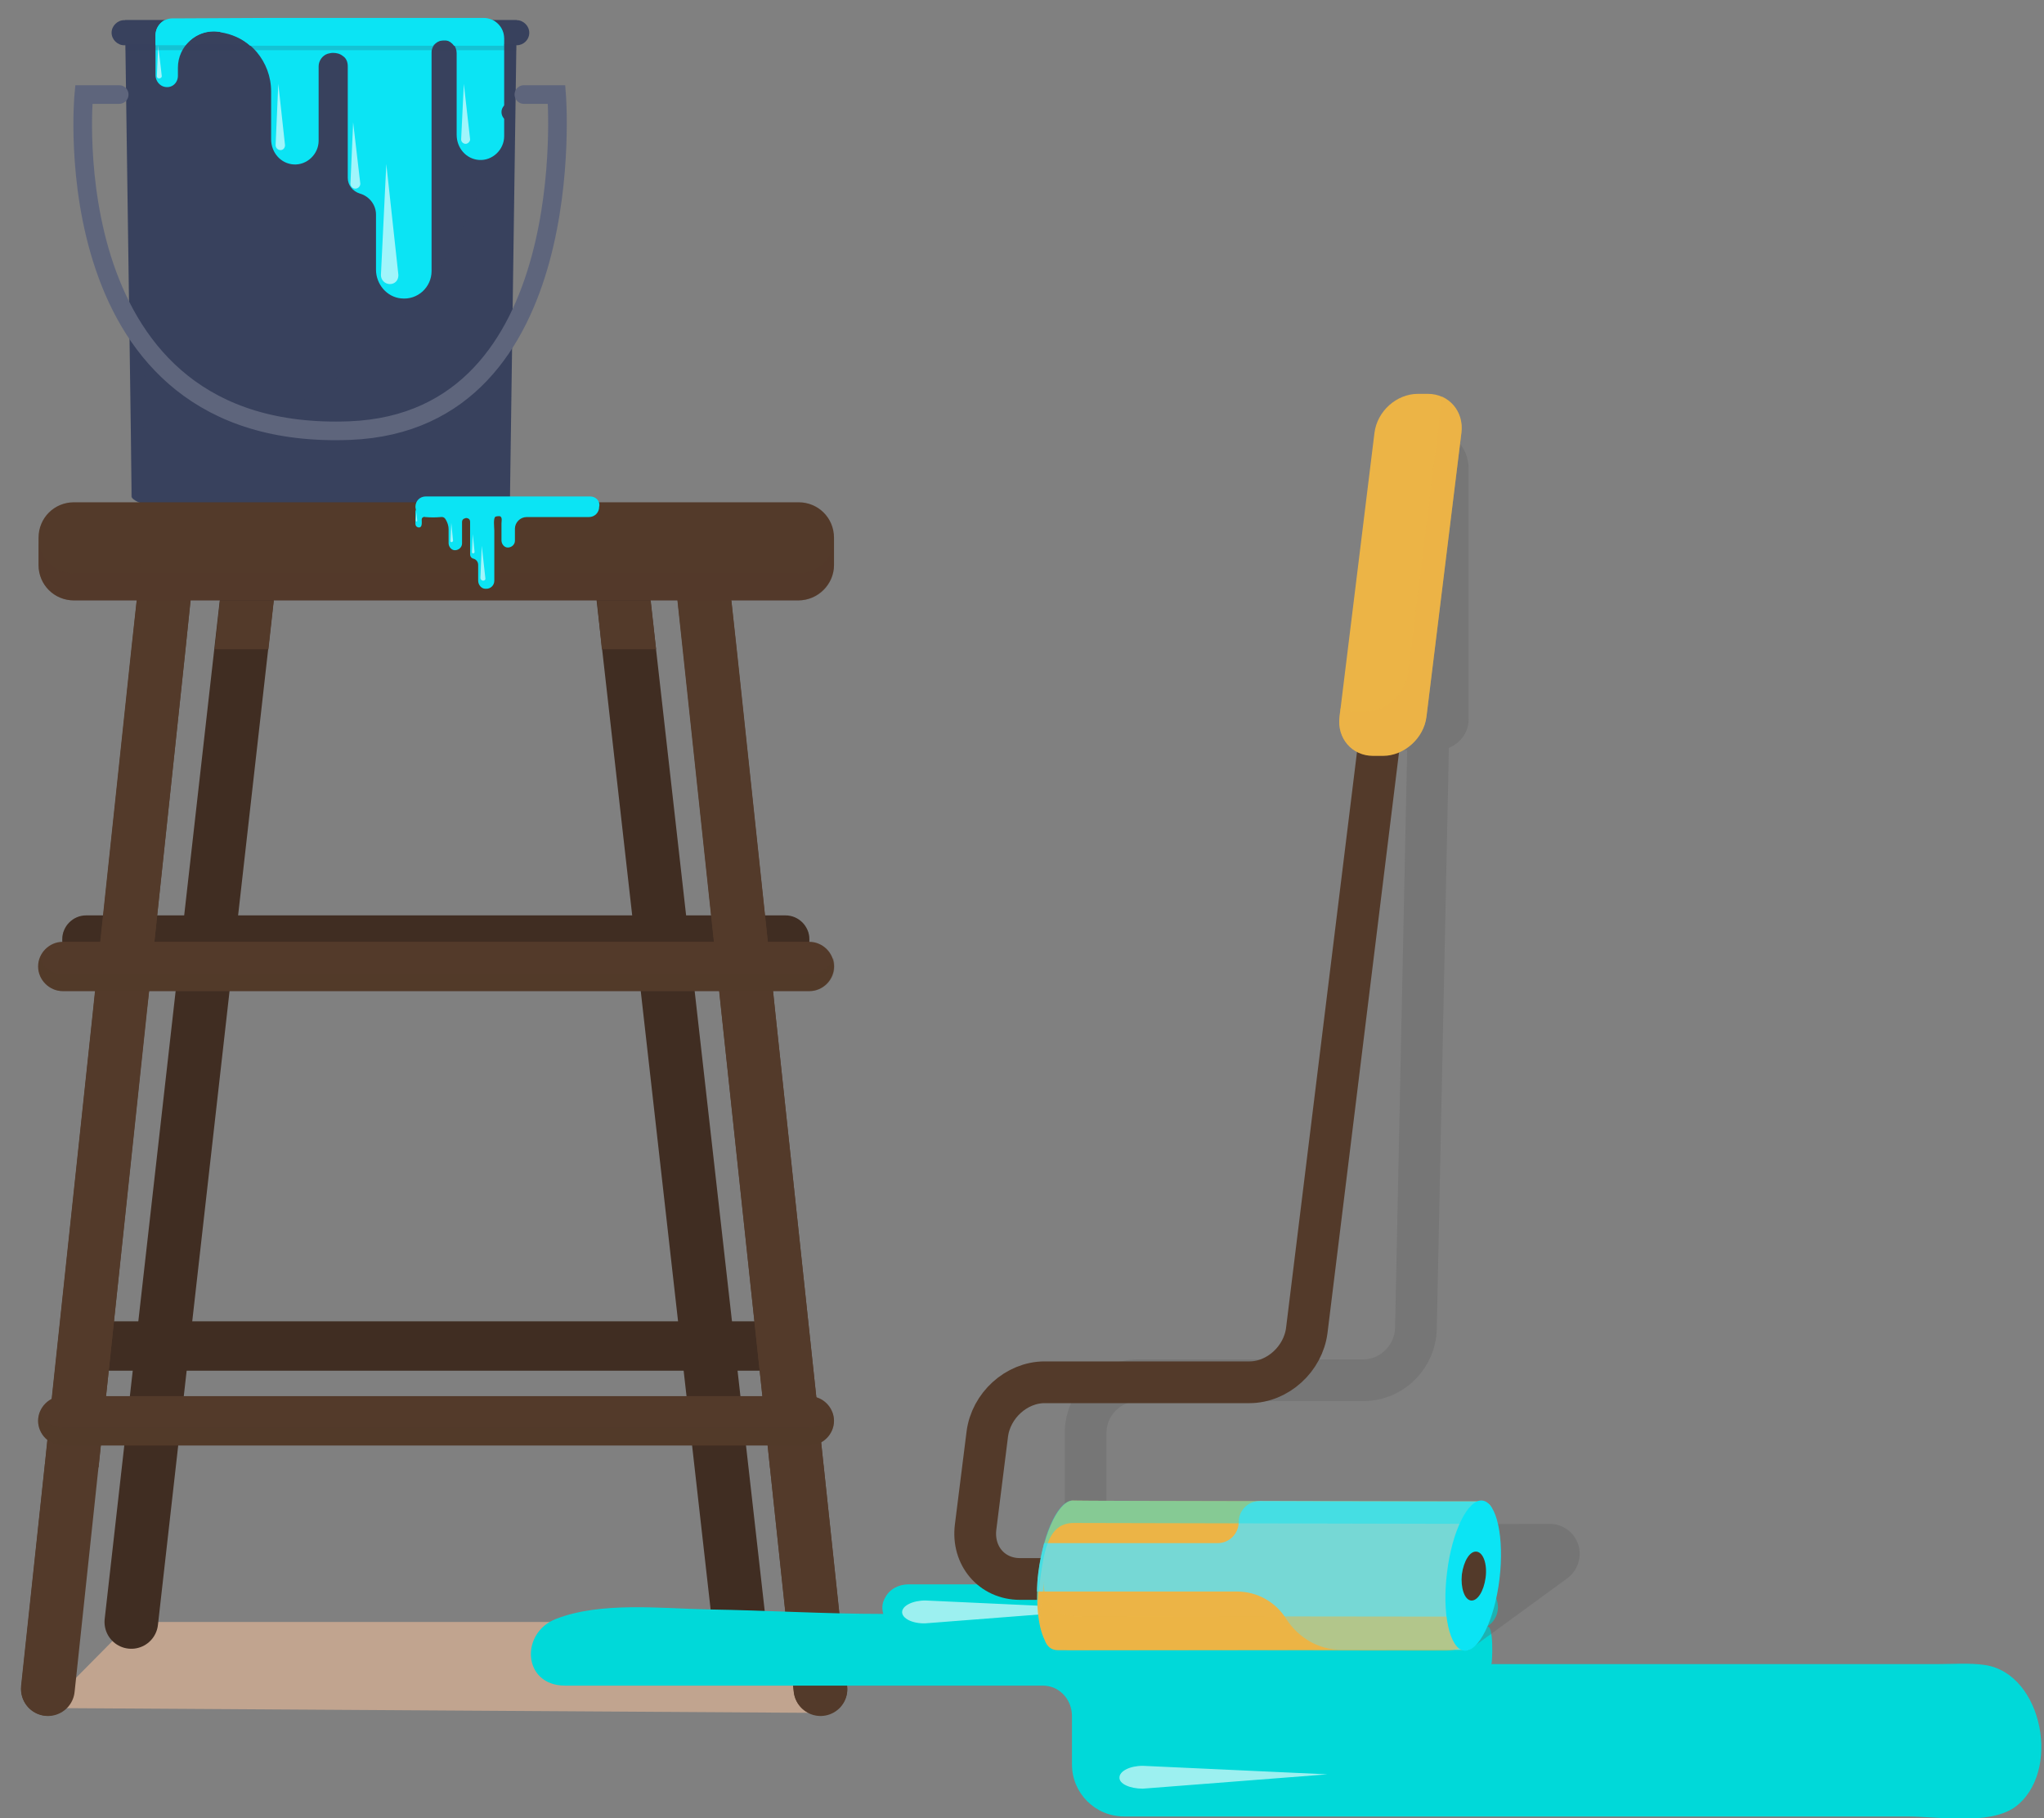<?xml version="1.0" encoding="utf-8"?>
<!-- Generator: Adobe Illustrator 22.0.0, SVG Export Plug-In . SVG Version: 6.00 Build 0)  -->
<svg version="1.1" id="Camada_1" xmlns="http://www.w3.org/2000/svg" xmlns:xlink="http://www.w3.org/1999/xlink" x="0px" y="0px"
	 viewBox="0 0 456.1 405.8" style="enable-background:new 0 0 456.1 405.8;" xml:space="preserve">
<rect x="0" y="0" width="456.1" height="405.8" fill="#808080" stroke="none"/>
<style type="text/css">
	.st0{opacity:0.6;fill:#ECBD99;}
	.st1{fill:#38415D;}
	.st2{opacity:0.43;fill:#38415D;}
	.st3{fill:#0BE4F4;}
	.st4{opacity:0.61;fill:#FFFFFF;}
	.st5{fill:none;stroke:#5E657C;stroke-width:4.156;stroke-linecap:round;stroke-miterlimit:10;}
	.st6{opacity:0.21;fill:#38415D;}
	.st7{opacity:0.61;}
	.st8{fill:#FFFFFF;}
	.st9{fill:#402D22;}
	.st10{opacity:0.3;fill:#402D22;}
	.st11{fill:none;stroke:#402D22;stroke-width:11.955;stroke-linecap:round;stroke-miterlimit:10;}
	.st12{fill:#533A2A;}
	.st13{fill:none;stroke:#533A2A;stroke-width:11.955;stroke-linecap:round;stroke-miterlimit:10;}
	.st14{opacity:0.3;fill:#533A2A;}
	.st15{opacity:0.29;fill:#533A2A;}
	.st16{fill:#00D9D9;}
	.st17{opacity:0.32;fill:#606060;}
	.st18{opacity:0.3;fill:#606060;}
	.st19{fill:none;stroke:#533A2A;stroke-width:9.317;stroke-miterlimit:10;}
	.st20{fill:#ECB446;}
	.st21{fill:#76D8D5;}
	.st22{opacity:0.51;fill:#ECB446;}
	.st23{opacity:0.45;fill:#0BE4F4;}
	.st24{opacity:0.42;fill:#ECB446;}
</style>
<g>
	<g>
		<polygon class="st0" points="185.1,382.3 10.3,381.2 29.3,362 164.9,362 		"/>
		<g>
			<path class="st1" d="M27.9,4.5l1.5,106.3c0,2.2,18.9,6.7,42.2,6.7c23.3,0,42.2-4.5,42.2-6.7l1.5-106.3H27.9z"/>
			<path class="st1" d="M115.3,10.1H27.7c-1.5,0-2.8-1.3-2.8-2.8l0,0c0-1.5,1.3-2.8,2.8-2.8h87.6c1.5,0,2.8,1.3,2.8,2.8l0,0
				C118.1,8.9,116.8,10.1,115.3,10.1z"/>
			<path class="st2" d="M58.4,93.7c-10.7,4.4-21.2,3.3-29.1,0.8v16.3c0,2.2,18.9,6.7,42.2,6.7c23.3,0,42.2-4.5,42.2-6.7l1-93.8
				C109,45.4,93.4,79.3,58.4,93.7z"/>
			<path class="st3" d="M60.5,4L60.5,4L39.7,4.1h-1.2l0,0c-2.1,0-3.8,1.7-3.8,3.8v8.9c0,1.2,0.9,2.4,2.1,2.6
				c1.6,0.3,2.9-0.9,2.9-2.5v-1.8c0-4.8,4.2-8.6,9-8.1c0.2,0,0.4,0,0.5,0.1c6.5,0.9,11.3,6.7,11.3,13.3c0,3.9,0,8,0,10.7
				c0,2.9,2.1,5.4,5,5.6c3,0.2,5.6-2.3,5.6-5.3l0-16.6c0-1.2,0.8-2.4,2-2.8c0.4-0.1,0.8-0.2,1.2-0.2c0.8,0,1.6,0.2,2.2,0.7
				c0.8,0.5,1.1,1.4,1.1,2.3v24.9c0,1.6,1.1,3,2.7,3.5l0,0c2.1,0.6,3.6,2.5,3.6,4.7c0,3.6,0,8.9,0,12.3c0,3.2,2.4,6.1,5.6,6.4
				c3.7,0.4,6.8-2.5,6.8-6.1V11.7c0-1.5,1.2-2.7,2.7-2.7l0,0c0.2,0,0.4,0,0.6,0c1.4,0.2,2.3,1.5,2.3,2.9c0,3.8,0,13.4,0,18.2
				c0,2.9,2.1,5.4,5,5.6c3,0.2,5.6-2.3,5.6-5.3V8.6c0-2.6-2.1-4.6-4.6-4.6L60.5,4z"/>
			<path class="st4" d="M87,63.4L87,63.4c-1.1,0-2-0.9-2-2l1.2-24.8l2.7,24.8C88.9,62.6,88.1,63.4,87,63.4z"/>
			<path class="st4" d="M103.9,32.1L103.9,32.1c-0.5,0-1-0.4-1-1l0.6-12.4l1.4,12.4C104.9,31.6,104.4,32.1,103.9,32.1z"/>
			<path class="st4" d="M79.3,42.1L79.3,42.1c-0.6,0-1.1-0.5-1.1-1.1l0.6-13.7L80.4,41C80.4,41.6,79.9,42.1,79.3,42.1z"/>
			<path class="st4" d="M62.6,33.5L62.6,33.5c-0.6,0-1.1-0.5-1.1-1.1l0.6-13.7l1.5,13.7C63.6,33,63.2,33.5,62.6,33.5z"/>
			<path class="st4" d="M35.5,17.5L35.5,17.5c-0.3,0-0.5-0.2-0.5-0.5l0.3-6.9l0.8,6.9C36.1,17.3,35.8,17.5,35.5,17.5z"/>
			<path class="st1" d="M113.8,74.2c-1.9,3.9-4.3,7.5-7.1,10.8c-7.2,8.1-16.8,12.5-28.6,12.9c-17.3,0.7-31-4.1-40.7-14.4
				c-3.3-3.4-5.9-7.3-8-11.4v8c1.5,2.2,3.1,4.2,5,6.2c9.9,10.5,23.5,15.7,40.5,15.7c1.1,0,2.3,0,3.4-0.1
				c12.9-0.5,23.6-5.3,31.5-14.3c1.5-1.7,2.8-3.4,4-5.2V74.2z"/>
			<path class="st1" d="M111.9,25c0,1.1,0.8,2,1.9,2.1v-4.1C112.8,23,111.9,23.9,111.9,25z"/>
			<path class="st1" d="M29.4,26.7c0.5-0.4,0.8-1,0.8-1.7c0-0.7-0.3-1.3-0.8-1.7V26.7z"/>
			<path class="st5" d="M26.6,21.1h-7.9c0,0-7.4,77.6,59.4,75c51.9-2.1,46.1-75,46.1-75h-7.3"/>
			<polygon class="st6" points="115.2,11.2 115.2,9.8 28,9.8 28,11.2 			"/>
			<g class="st7">
				<path class="st8" d="M38,5l20.7,0.4L38,6.5c-0.4,0-0.8-0.3-0.8-0.7C37.2,5.3,37.5,5,38,5C38,5,38,5,38,5z"/>
			</g>
			<path class="st3" d="M34.7,7.9v2.2h6.7C43,8,45.7,6.7,48.7,7.1c0.2,0,0.4,0,0.5,0.1c2.5,0.4,4.8,1.4,6.6,3h40.8
				c0.5-0.7,1.3-1.2,2.3-1.2c0.2,0,0.4,0,0.6,0c0.7,0.1,1.4,0.6,1.8,1.2h11.1V8.6c0-1.8-1-3.3-2.5-4.1H36.7
				C35.5,5.2,34.7,6.4,34.7,7.9z"/>
			<path class="st9" d="M175.3,215.2H19.2c-2.9,0-5.3-2.4-5.3-5.3v-0.3c0-2.9,2.4-5.3,5.3-5.3h156.1c2.9,0,5.3,2.4,5.3,5.3v0.3
				C180.6,212.8,178.2,215.2,175.3,215.2z"/>
			<path class="st10" d="M175.4,211.5H19c-2.2,0-4.1-1.5-4.8-3.6c-0.2,0.6-0.3,1.2-0.3,1.9c0,3,2.3,5.5,5.1,5.5h156.5
				c2.8,0,5.1-2.5,5.1-5.5c0-0.7-0.1-1.3-0.3-1.9C179.5,210,177.7,211.5,175.4,211.5z"/>
			<path class="st9" d="M172.2,305.9H19.3c-2.9,0-5.3-2.4-5.3-5.3v-0.4c0-2.9,2.4-5.3,5.3-5.3h152.9c2.9,0,5.3,2.4,5.3,5.3v0.4
				C177.4,303.5,175.1,305.9,172.2,305.9z"/>
			<path class="st10" d="M172.4,302.1H19.1c-2.2,0-4-1.5-4.7-3.6c-0.2,0.6-0.3,1.2-0.3,1.9c0,3,2.3,5.5,5,5.5h153.3
				c2.8,0,5-2.5,5-5.5c0-0.7-0.1-1.3-0.3-1.9C176.4,300.6,174.6,302.1,172.4,302.1z"/>
			<line class="st11" x1="137.9" y1="123" x2="164.9" y2="362"/>
			<line class="st11" x1="29.3" y1="362" x2="56.3" y2="123"/>
			<path class="st12" d="M178.1,134H16.5c-4.4,0-7.9-3.5-7.9-7.9V120c0-4.4,3.5-7.9,7.9-7.9h161.7c4.4,0,7.9,3.5,7.9,7.9v6.1
				C186.1,130.4,182.5,134,178.1,134z"/>
			<line class="st13" x1="183.1" y1="377" x2="156" y2="123"/>
			<line class="st13" x1="10.7" y1="377" x2="37.7" y2="123"/>
			<path class="st12" d="M171.1,320.7h11.6c0.2,0,0.3,0,0.4,0L173,226h-12L171.1,320.7z"/>
			<polygon class="st12" points="160.3,219.2 172.3,219.2 164.4,144.9 152.4,144.9 			"/>
			<polygon class="st12" points="164.4,144.9 163.2,134 151.2,134 152.4,144.9 			"/>
			<polygon class="st12" points="146.4,144.9 145.2,134 133.2,134 134.3,144.9 			"/>
			<polygon class="st12" points="161,226 173,226 172.3,219.2 160.3,219.2 			"/>
			<path class="st12" d="M183.8,327.3l-0.7-6.6c-0.1,0-0.3,0-0.4,0h-11.6l0.7,6.8h10.9C183.1,327.5,183.4,327.4,183.8,327.3z"/>
			<path class="st12" d="M43.6,123.7c0.3-3.3-2-6.2-5.3-6.6c-3.3-0.4-6.2,2-6.6,5.3L30.5,134h12L43.6,123.7z"/>
			<path class="st12" d="M22.7,320.7L32.7,226h-12l-10.1,94.9c0.4-0.2,0.9-0.3,1.3-0.3H22.7z"/>
			<polygon class="st12" points="41.4,144.9 29.3,144.9 21.4,219.2 33.5,219.2 			"/>
			<path class="st12" d="M10,326.8l-5.3,49.5c-0.3,3.3,2,6.2,5.3,6.6c0.2,0,0.4,0,0.6,0c3,0,5.6-2.3,5.9-5.3l5.3-50.1h-10
				C11.2,327.5,10.5,327.2,10,326.8z"/>
			<polygon class="st12" points="42.5,134 30.5,134 29.3,144.9 41.4,144.9 			"/>
			<polygon class="st12" points="61.1,134 49.1,134 47.9,144.9 59.9,144.9 			"/>
			<polygon class="st12" points="33.5,219.2 21.4,219.2 20.7,226 32.7,226 			"/>
			<path class="st12" d="M11.9,320.7c-0.5,0-0.9,0.1-1.3,0.3l-0.6,5.9c0.6,0.4,1.2,0.6,2,0.6h10l0.7-6.8H11.9z"/>
			<path class="st12" d="M180.6,221.2H14c-3,0-5.5-2.5-5.5-5.5l0,0c0-3,2.5-5.5,5.5-5.5h166.6c3,0,5.5,2.5,5.5,5.5l0,0
				C186.1,218.7,183.6,221.2,180.6,221.2z"/>
			<path class="st14" d="M180.6,217.4H14c-2.4,0-4.4-1.5-5.1-3.6c-0.2,0.6-0.3,1.2-0.3,1.9c0,3,2.5,5.5,5.5,5.5h166.6
				c3,0,5.5-2.5,5.5-5.5c0-0.7-0.1-1.3-0.3-1.9C185,215.9,183,217.4,180.6,217.4z"/>
			<path class="st15" d="M178.1,128H16.5c-4.4,0-7.9-3.5-7.9-7.9v6c0,4.4,3.5,7.9,7.9,7.9h161.7c4.4,0,7.9-3.5,7.9-7.9v-6
				C186.1,124.5,182.5,128,178.1,128z"/>
			<path class="st12" d="M180.6,322.6H14c-3,0-5.5-2.5-5.5-5.5l0,0c0-3,2.5-5.5,5.5-5.5h166.6c3,0,5.5,2.5,5.5,5.5l0,0
				C186.1,320.1,183.6,322.6,180.6,322.6z"/>
			<path class="st14" d="M185.7,315.1c-0.8,2-2.8,3.5-5.1,3.5H14c-2.3,0-4.3-1.4-5.1-3.5c-0.2,0.6-0.4,1.3-0.4,2
				c0,3,2.5,5.5,5.5,5.5h166.6c3,0,5.5-2.5,5.5-5.5C186.1,316.4,185.9,315.7,185.7,315.1z"/>
			<path class="st3" d="M131.7,110.8H95c-1.3,0-2.3,1-2.3,2.3c0,0.3,0.1,0.5,0.1,0.7c-0.1,0.2-0.1,0.3-0.1,0.5v2.6
				c0,0.4,0.2,0.7,0.6,0.8c1,0.2,0.8-1.1,0.8-1.7c0-0.3,0.1-0.5,0.4-0.6c0.1-0.1,0.3,0,0.4,0c1.2,0.1,2.3,0.1,3.4,0
				c0.7-0.1,1,0.2,1.3,0.8c0.3,0.6,0.5,1.2,0.5,1.9c0,1.1,0,2.3,0,3.1c0,0.8,0.6,1.6,1.4,1.6c0.9,0,1.6-0.7,1.6-1.5v-4.8
				c0-0.4,0.2-0.7,0.6-0.8c0.1,0,0.2-0.1,0.3-0.1c0.2,0,0.5,0.1,0.6,0.2c0.2,0.1,0.3,0.4,0.3,0.7v7.2c0,0.5,0.3,0.9,0.8,1
				c0.6,0.2,1,0.7,1,1.4c0,1,0,2.6,0,3.5c0,0.9,0.7,1.8,1.6,1.8c1.1,0.1,2-0.7,2-1.8c0-2.6,0-5.1,0-7.7c0-1.2,0-2.3,0-3.5
				c0-0.6-0.3-2.9,0.3-3.1c0.3-0.1,0.6-0.1,0.8-0.1c0.1,0,0.2,0,0.3,0.1c0.4,0.3,0.2,1.1,0.2,1.5c0,1.3,0,2.6,0,3.8
				c0,0.8,0.6,1.6,1.4,1.6c0.9,0,1.6-0.7,1.6-1.5V118c0-1.4,1.2-2.6,2.6-2.6h13.9c1.3,0,2.3-1,2.3-2.3
				C134,111.9,133,110.8,131.7,110.8z"/>
			<path class="st4" d="M107.8,129.6L107.8,129.6c-0.3,0-0.6-0.3-0.6-0.6l0.3-7.2l0.8,7.2C108.4,129.4,108.1,129.6,107.8,129.6z"/>
			<path class="st4" d="M105.6,123.5L105.6,123.5c-0.2,0-0.3-0.1-0.3-0.3l0.2-4l0.4,4C105.9,123.3,105.8,123.5,105.6,123.5z"/>
			<path class="st4" d="M100.8,121L100.8,121c-0.2,0-0.3-0.1-0.3-0.3l0.2-4l0.4,4C101.1,120.8,100.9,121,100.8,121z"/>
			<path class="st4" d="M93,116.4L93,116.4c-0.1,0-0.2-0.1-0.2-0.2l0.1-2l0.2,2C93.1,116.3,93,116.4,93,116.4z"/>
			<path class="st12" d="M189,376.3l-5.2-49.1c-0.4,0.1-0.7,0.2-1.1,0.2h-10.9l5.3,50.1c0.3,3.1,2.9,5.3,5.9,5.3c0.2,0,0.4,0,0.6,0
				C187,382.5,189.4,379.6,189,376.3z"/>
		</g>
	</g>
	<g>
		<path class="st16" d="M442.9,371.6c-3.4-0.5-7.1-0.2-10.5-0.2c-11.1,0-22.1,0-33.2,0c-22.1,0-44.2,0-66.4,0
			c0.2-0.4,0.6-9.3-1.1-8.3c1.7-1,2.8-2.9,2.5-5.1c-0.3-2.6-2.6-4.4-5.2-4.4H202.7c-2.1,0-4.1,1-5.1,2.8c-0.9,1.5-0.8,2.7-0.5,3.8
			c-13,0-26-0.8-38.9-1c-10.5-0.2-24.1-1.8-34.1,2.1c-8.1,3.1-7.5,14.9,2,14.9h106.6c3.7,0,6.5,3.1,6.5,6.8c0,0,0,0.1,0,0.1v10.7
			c0,6.4,5.2,11.6,11.6,11.6c32.1,0,64.2,0,96.3,0c18.8,0,37.6,0,56.4,0c7.3,0,14.6,0,21.9,0c7.2,0,18.2,2,24.1-2
			C460.1,395.8,455.9,373.5,442.9,371.6z"/>
		<path class="st4" d="M249.8,396.7L249.8,396.7c0-1.4,2.3-2.6,5.2-2.6l41.2,1.9l-41.2,3.2C252.1,399.2,249.7,398.1,249.8,396.7z"/>
		<path class="st4" d="M201.3,359.8L201.3,359.8c0-1.4,2.3-2.6,5.2-2.6l41.2,1.9l-41.2,3.2C203.6,362.4,201.3,361.2,201.3,359.8z"/>
		<path class="st17" d="M327.6,368.4l22.2-16.2c1.7-1.3,2.7-3.3,2.7-5.4l0,0c0-3.7-3-6.7-6.7-6.7l-30.1,0.1L327.6,368.4z"/>
		<path class="st18" d="M311.1,95.7v71.7h2.9l-2.7,129c-0.1,3.8-3.3,7-7.1,7h-50.2c-9.1,0-16.4,7.4-16.4,16.4v24.7h9.3v-24.7
			c0-3.9,3.2-7.1,7.1-7.1h50.2c8.9,0,16.2-7.2,16.4-16.1l2.7-129.7c2.5-1,4.4-3.4,4.4-6.3v-56c0-5-4-9-9-9H311.1z"/>
		<path class="st19" d="M254.8,352.4l-27.2,0c-6.3,0-10.7-5.2-9.9-11.6l2.6-20.7c0.8-6.4,6.5-11.6,12.8-11.6l45.7,0
			c6.3,0,12-5.2,12.8-11.6l24.1-195.7"/>
		<path class="st20" d="M329.9,335.1c0,0-90-0.1-90.2-0.2c-3.2-0.4-6.8,6.8-7.9,16c-0.8,6.4-0.2,12.1,1.3,15.1
			c0.5,1.4,1.4,2.3,3,2.3l90.6-0.1c2.9-0.3,5-4.1,5.5-8.4l0.5-16.9C333.1,338.6,334.2,335.1,329.9,335.1z"/>
		<path class="st21" d="M329.9,335.1c0,0-25.1,0-48.8-0.1c-2.6,0-4.7,2.1-4.7,4.7l0,0c0,2.6-2.1,4.7-4.7,4.7H233
			c-0.5,2-1,4.2-1.3,6.5c-0.2,1.5-0.3,2.9-0.3,4.3H276c4.6,0,8.7,2.4,11,6.1c2.7,4.2,7.2,6.9,12.3,6.9l27.4,0c2.9-0.3,5-4.1,5.5-8.4
			l0.5-16.9C333.1,338.6,334.2,335.1,329.9,335.1z"/>
		<path class="st22" d="M323.6,360.8l-83.8-0.1c-4.3,0-7.3-3.5-6.8-7.9l-0.9,7.6c-0.5,4.3,2.5,7.9,6.8,7.9l83.8,0.1
			c4.3,0,8.2-3.5,8.7-7.9l0.9-7.6C331.8,357.3,327.9,360.8,323.6,360.8z"/>
		<path class="st23" d="M231.7,355.9c1.1-9.2,1.8-16,7.9-16c0.2,0,90.2,0.2,90.2,0.2c1.6,0,2.5,0.5,2.9,1.4c0.5-3.6,0.9-6.4-2.9-6.4
			c0,0-90-0.1-90.2-0.2c-3.2-0.4-6.8,6.8-7.9,16c-0.3,2.9-0.4,5.5-0.3,7.9C231.5,357.9,231.6,356.9,231.7,355.9z"/>
		<path class="st20" d="M308.6,168.7l-2.2,0c-4.7,0-8.1-3.9-7.5-8.7l7.8-63.4c0.6-4.8,4.9-8.7,9.7-8.7l2.2,0c4.7,0,8.1,3.9,7.5,8.7
			l-7.8,63.4C317.7,164.8,313.3,168.7,308.6,168.7z"/>
		<path class="st24" d="M321.8,88.5l-7.6,61.6c-0.6,4.8-4.9,8.7-9.7,8.7l-2.2,0c-1.2,0-2.3-0.2-3.2-0.7l-0.2,1.8
			c-0.6,4.8,2.8,8.7,7.5,8.7l2.2,0c4.7,0,9.1-3.9,9.7-8.7l7.8-63.4C326.5,93,324.7,89.9,321.8,88.5z"/>
		<path class="st3" d="M334.6,352.4c-1.1,9.2-4.7,16.4-7.9,16c-3.2-0.4-5-8.2-3.8-17.5c1.1-9.2,4.7-16.4,7.9-16
			C334,335.3,335.7,343.2,334.6,352.4z"/>
		<path class="st12" d="M331.5,352.1c-0.4,3-1.8,5.3-3.3,5.1c-1.4-0.2-2.3-2.8-2-5.8c0.4-3,1.8-5.3,3.3-5.1
			C331,346.5,331.9,349.1,331.5,352.1z"/>
	</g>
</g>
</svg>
